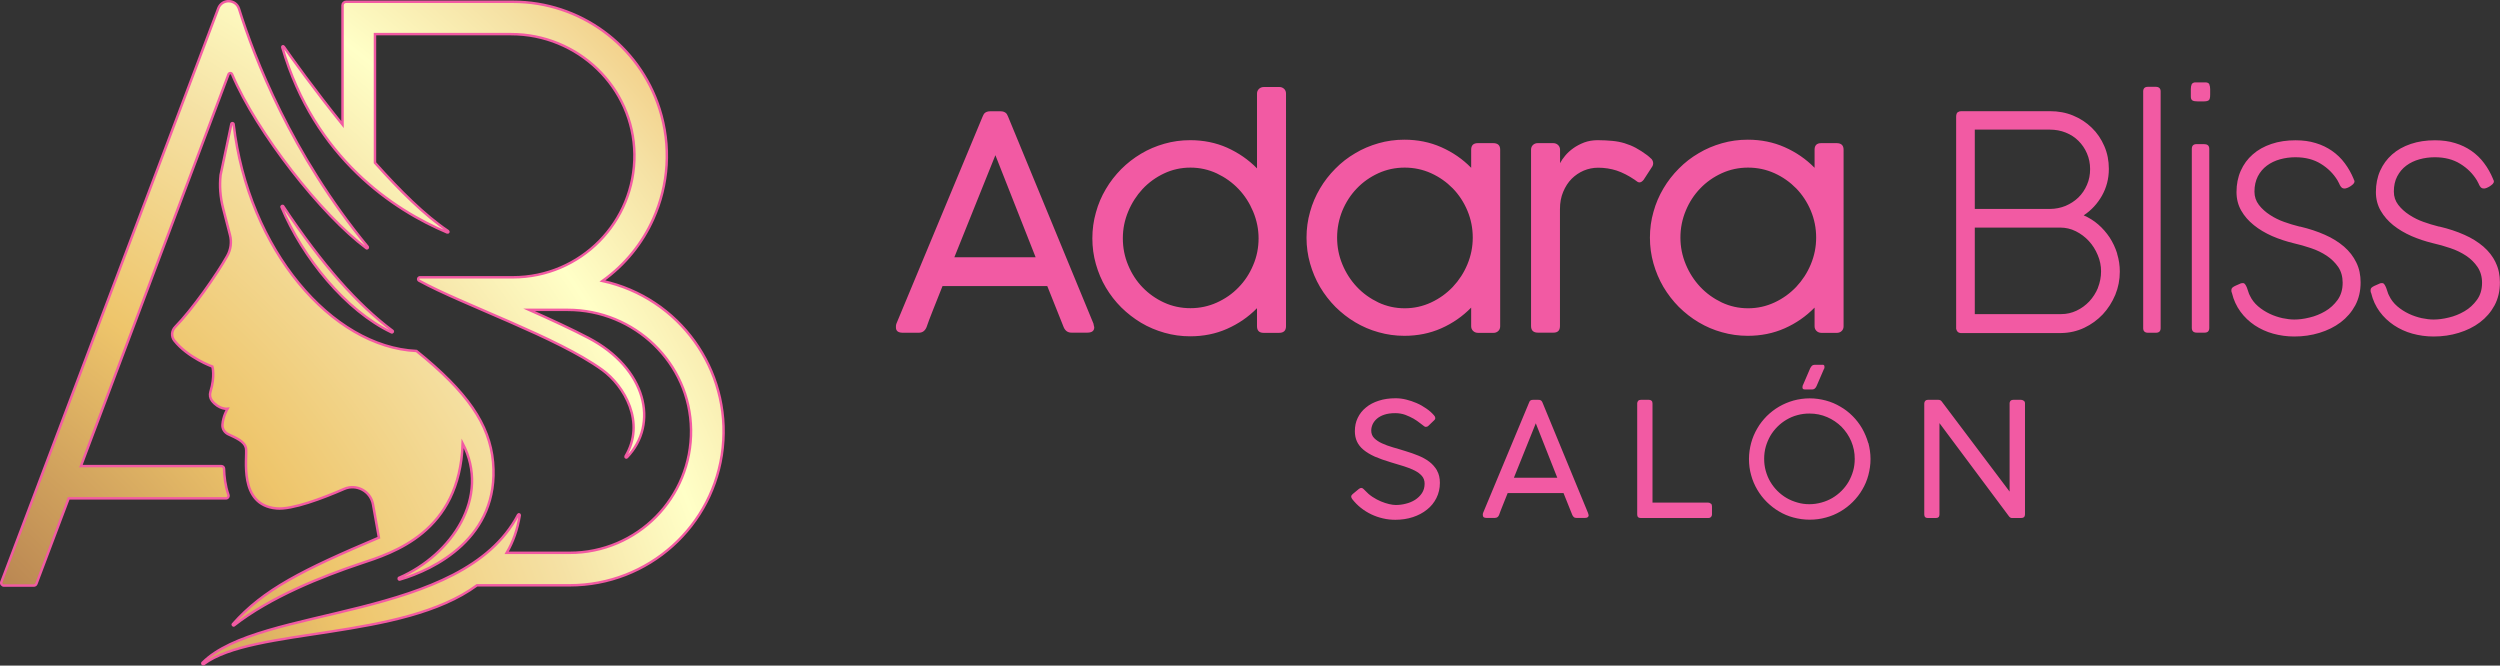 <?xml version="1.0" encoding="UTF-8"?>
<svg id="Capa_2" data-name="Capa 2" xmlns="http://www.w3.org/2000/svg" xmlns:xlink="http://www.w3.org/1999/xlink" viewBox="0 0 253.42 67.47">
  <rect x="0" y="0" width="253.42" height="67.47" fill="#333333" stroke="none"/>
  <defs>
    <style>
      .cls-1 {
        fill: #f25aa3;
      }

      .cls-2 {
        fill: url(#Degradado_Dorado01);
        stroke: #f25aa3;
        stroke-miterlimit: 10;
        stroke-width: .25px;
      }
    </style>
    <radialGradient id="Degradado_Dorado01" data-name="Degradado Dorado01" cx="-28.79" cy="88.18" fx="-28.79" fy="88.18" r="159.59" gradientUnits="userSpaceOnUse">
      <stop offset=".1" stop-color="#85431e"/>
      <stop offset=".24" stop-color="#b58150"/>
      <stop offset=".43" stop-color="#eec56b"/>
      <stop offset=".57" stop-color="#f5e1a4"/>
      <stop offset=".66" stop-color="#ffffc7"/>
      <stop offset=".74" stop-color="#f5e1a4"/>
      <stop offset=".85" stop-color="#eeb661"/>
      <stop offset="1" stop-color="#b58150"/>
    </radialGradient>
  </defs>
  <g id="Capa_6" data-name="Capa 6">
    <g>
      <path class="cls-1" d="M110.9,33.09s-.02-.09-.03-.14c-.01-.05-.02-.1-.03-.15l-8.65-20.97c-.02-.05-.05-.11-.08-.17-.03-.07-.07-.13-.12-.18-.05-.05-.12-.1-.22-.14-.1-.04-.22-.06-.37-.06h-1c-.16,0-.29.02-.38.06-.1.04-.17.09-.22.14-.05.05-.09.12-.12.18-.03.06-.05.12-.08.17l-8.73,20.97s-.02.06-.03.1c0,.04-.02.08-.02.13,0,.05,0,.1,0,.17,0,.35.23.53.7.53h1.6c.2,0,.37-.05.5-.15.13-.1.23-.24.3-.41.14-.42.36-1,.65-1.73.29-.72.61-1.54.97-2.44h10.62l1.66,4.16c.07.17.17.31.3.41.13.1.3.15.5.15h1.6c.46,0,.7-.18.7-.53,0-.03,0-.07-.02-.11ZM96.74,26.08l4.16-10.35,4.08,10.35h-8.24ZM130.16,9c-.13-.12-.29-.18-.47-.18h-1.57c-.21,0-.38.07-.51.2-.13.13-.19.29-.19.47v7.58c-.87-.89-1.88-1.58-3.03-2.1-1.15-.51-2.4-.76-3.74-.76-.91,0-1.78.12-2.62.36-.84.24-1.63.57-2.36,1.01-.74.44-1.41.96-2.01,1.56-.6.61-1.13,1.28-1.56,2.02-.44.74-.78,1.53-1.01,2.38-.24.84-.36,1.72-.36,2.62s.12,1.78.36,2.62c.24.84.57,1.63,1.01,2.37.44.74.96,1.41,1.56,2.01.61.6,1.28,1.12,2.01,1.56.74.44,1.53.77,2.37,1.01.84.24,1.71.36,2.61.36,1.34,0,2.59-.25,3.74-.76s2.16-1.2,3.03-2.09v1.83c0,.44.22.67.67.67h1.56c.47,0,.71-.22.71-.67V9.48c0-.2-.07-.36-.2-.48ZM127.03,26.88c-.36.86-.85,1.61-1.48,2.25-.62.65-1.36,1.16-2.2,1.54-.84.38-1.74.57-2.68.57s-1.84-.19-2.67-.57c-.83-.38-1.56-.9-2.18-1.54-.62-.64-1.11-1.4-1.46-2.25-.36-.85-.54-1.76-.54-2.72s.18-1.84.54-2.71c.36-.87.85-1.63,1.46-2.29.62-.66,1.35-1.19,2.18-1.58.83-.39,1.72-.59,2.67-.59s1.84.2,2.68.59c.84.4,1.57.92,2.2,1.58.63.66,1.12,1.43,1.48,2.29.36.87.55,1.77.55,2.71s-.18,1.87-.55,2.72ZM151.36,14.51h-1.56c-.44,0-.67.22-.67.66v1.84c-.87-.89-1.88-1.58-3.03-2.09-1.15-.51-2.4-.76-3.74-.76-.91,0-1.78.12-2.62.36-.84.24-1.63.57-2.36,1.01-.74.43-1.41.95-2.01,1.56-.61.61-1.13,1.28-1.56,2.01-.44.74-.78,1.53-1.01,2.37-.24.84-.36,1.71-.36,2.62s.12,1.78.36,2.62c.24.84.57,1.63,1.01,2.38.44.74.96,1.41,1.56,2.02.61.6,1.28,1.13,2.01,1.56.74.44,1.53.78,2.37,1.01.84.24,1.71.36,2.61.36,1.34,0,2.59-.25,3.74-.76,1.15-.51,2.16-1.21,3.03-2.1v1.89c0,.18.06.34.19.47.13.13.3.2.51.2h1.57c.18,0,.34-.06.47-.18.13-.12.2-.28.2-.48V15.17c0-.44-.24-.66-.71-.66ZM148.75,26.79c-.36.87-.86,1.63-1.48,2.29-.63.66-1.36,1.19-2.2,1.58-.84.39-1.73.59-2.68.59s-1.84-.2-2.67-.59c-.83-.4-1.56-.92-2.18-1.58-.62-.66-1.11-1.42-1.47-2.29-.36-.87-.53-1.77-.53-2.71s.18-1.85.53-2.72c.36-.86.85-1.62,1.47-2.26.62-.65,1.35-1.16,2.18-1.54s1.72-.57,2.67-.57,1.84.19,2.68.57c.84.38,1.57.9,2.2,1.54.62.64,1.12,1.4,1.48,2.26s.54,1.77.54,2.72-.18,1.84-.54,2.71ZM167.38,16.09c-.15-.14-.28-.26-.4-.35-.4-.3-.79-.55-1.16-.75-.37-.2-.75-.35-1.14-.47-.39-.12-.81-.2-1.25-.24-.44-.04-.93-.07-1.48-.07-.49,0-.95.08-1.36.23-.41.16-.78.35-1.1.58-.32.23-.6.48-.83.76-.23.27-.4.53-.52.76v-1.36c0-.18-.06-.34-.19-.47-.13-.13-.3-.2-.51-.2h-1.57c-.18,0-.34.06-.47.18-.13.12-.2.28-.2.48v17.88c0,.44.23.67.7.67h1.57c.44,0,.66-.22.66-.67v-11.85c0-.66.11-1.24.33-1.76s.5-.96.86-1.32c.36-.36.77-.63,1.23-.83.46-.19.95-.29,1.45-.29.66,0,1.29.1,1.88.29.59.2,1.2.51,1.82.93.1.07.18.14.26.19.07.05.14.08.23.08.14,0,.28-.09.42-.26l.89-1.37c.05-.09.08-.19.08-.3,0-.19-.08-.36-.22-.5ZM186.17,14.51h-1.56c-.44,0-.67.22-.67.66v1.84c-.87-.89-1.88-1.58-3.03-2.09-1.15-.51-2.4-.76-3.74-.76-.91,0-1.78.12-2.62.36-.84.24-1.63.57-2.36,1.01-.74.43-1.41.95-2.01,1.56-.61.61-1.13,1.28-1.56,2.01-.44.74-.78,1.53-1.01,2.37-.24.84-.36,1.71-.36,2.62s.12,1.78.36,2.62c.24.84.57,1.63,1.01,2.38.44.74.96,1.41,1.56,2.02.61.6,1.28,1.13,2.01,1.56.74.44,1.52.78,2.37,1.01.84.24,1.71.36,2.61.36,1.34,0,2.59-.25,3.74-.76,1.15-.51,2.16-1.21,3.03-2.1v1.89c0,.18.06.34.19.47.13.13.3.2.51.2h1.57c.18,0,.34-.06.47-.18.13-.12.2-.28.2-.48V15.17c0-.44-.24-.66-.71-.66ZM183.56,26.79c-.36.87-.86,1.63-1.48,2.29-.63.66-1.36,1.19-2.2,1.58-.84.39-1.73.59-2.68.59s-1.84-.2-2.67-.59c-.83-.4-1.56-.92-2.18-1.58-.62-.66-1.11-1.42-1.47-2.29-.36-.87-.54-1.77-.54-2.71s.18-1.85.54-2.72.85-1.62,1.47-2.26c.62-.65,1.35-1.16,2.18-1.54s1.72-.57,2.67-.57,1.84.19,2.68.57c.84.38,1.57.9,2.2,1.54.62.64,1.12,1.4,1.48,2.26.36.86.54,1.77.54,2.72s-.18,1.84-.54,2.71ZM214.61,25.69c-.18-.58-.44-1.12-.76-1.62-.33-.49-.72-.94-1.16-1.32-.45-.39-.94-.69-1.47-.92.77-.51,1.39-1.18,1.85-1.99.46-.82.7-1.72.7-2.72,0-.83-.15-1.6-.46-2.31-.31-.72-.73-1.34-1.27-1.86-.54-.53-1.17-.94-1.9-1.24-.72-.3-1.51-.44-2.34-.44h-9.01c-.11,0-.22.03-.33.1-.11.07-.17.23-.17.48v21.47c.02.12.07.22.14.3.08.08.18.13.32.14h10.18c.83-.01,1.62-.19,2.34-.53s1.35-.8,1.89-1.37c.53-.57.95-1.23,1.26-1.97.31-.75.46-1.54.46-2.36,0-.62-.09-1.22-.27-1.8ZM200.18,13.14h7.61c.57,0,1.11.1,1.61.3.5.2.93.48,1.29.84.36.36.65.78.86,1.27.21.48.32,1.02.32,1.59s-.1,1.11-.32,1.6c-.21.49-.5.92-.87,1.28-.37.36-.81.64-1.3.85-.49.2-1.03.31-1.6.31h-7.6v-8.03ZM212.67,29.17c-.22.53-.51.98-.88,1.38-.37.39-.8.71-1.29.94s-1,.35-1.55.35h-8.77v-8.77h8.66c.55,0,1.08.12,1.58.37.5.25.94.58,1.32.99.38.41.68.89.9,1.42.23.53.34,1.09.34,1.66s-.11,1.14-.32,1.66ZM218.52,8.8h-.79c-.32,0-.48.16-.48.47v23.99c0,.31.16.47.5.47h.79c.32,0,.48-.16.48-.47V9.27c0-.31-.17-.47-.5-.47ZM223.97,8.57c-.05-.13-.17-.2-.36-.22h-1.11c-.17.02-.28.09-.34.21-.05.12-.08.28-.08.47v.77c0,.18.05.31.16.38.11.07.3.1.56.1h.55c.27,0,.46-.04.55-.12.1-.08.14-.27.14-.56v-.57c0-.18-.03-.33-.08-.46ZM223.46,14.61h-.8c-.32,0-.48.16-.48.48v18.15c0,.32.17.48.51.48h.79c.31,0,.47-.16.47-.48V15.1c0-.32-.16-.48-.48-.48ZM238.85,26.6c-.29-.6-.7-1.13-1.24-1.6-.54-.46-1.18-.87-1.94-1.2-.76-.34-1.59-.61-2.51-.83-.01,0-.03,0-.05,0-.02,0-.07-.02-.15-.04-.42-.1-.89-.25-1.41-.43-.51-.18-1-.42-1.44-.71-.45-.29-.83-.63-1.13-1.02-.3-.39-.45-.84-.45-1.35,0-.59.12-1.1.34-1.54.23-.44.53-.8.92-1.09.39-.29.83-.5,1.33-.64s1.02-.21,1.56-.21c1,0,1.86.22,2.57.66.72.44,1.28,1,1.69,1.67.07.12.13.24.18.34.04.11.09.2.14.27.05.07.1.13.16.17s.14.06.26.06c.06,0,.14-.02.25-.06.11-.04.22-.1.33-.17.11-.07.21-.15.29-.23.08-.09.12-.17.12-.27,0-.06-.03-.14-.09-.23h.01c-.24-.58-.54-1.12-.91-1.61-.36-.49-.79-.9-1.29-1.25-.49-.34-1.05-.61-1.66-.79-.61-.19-1.29-.28-2.03-.28-.9,0-1.71.12-2.45.37-.74.25-1.37.6-1.89,1.06-.53.46-.93,1.01-1.22,1.66-.29.65-.43,1.37-.43,2.16,0,.7.16,1.32.48,1.88.32.56.75,1.05,1.29,1.48.53.43,1.15.79,1.84,1.1.7.3,1.42.54,2.16.72.59.13,1.17.3,1.77.5.6.2,1.13.46,1.6.77.47.31.86.7,1.17,1.14.3.45.45.98.45,1.6,0,.69-.17,1.26-.51,1.74-.34.47-.76.86-1.26,1.15-.5.29-1.03.51-1.6.64-.57.14-1.08.2-1.53.2-.36,0-.76-.05-1.2-.14-.44-.1-.87-.24-1.29-.44-.42-.2-.82-.45-1.18-.76-.36-.31-.64-.67-.83-1.08-.06-.11-.12-.24-.16-.39-.05-.14-.1-.28-.14-.41-.05-.13-.11-.24-.17-.33-.06-.09-.13-.14-.21-.14-.02,0-.06,0-.11,0-.06,0-.1.01-.12.02l-.59.26c-.11.05-.2.11-.27.17-.07.06-.11.16-.11.29,0,.04,0,.08.01.13.01.05.03.1.05.14.17.71.46,1.33.86,1.88.4.55.88,1,1.44,1.38.56.37,1.18.66,1.87.85.69.19,1.4.29,2.15.29.89,0,1.73-.12,2.55-.37.81-.25,1.53-.6,2.15-1.07.62-.47,1.11-1.04,1.48-1.72.36-.68.54-1.45.54-2.32,0-.76-.14-1.43-.44-2.03ZM252.98,26.6c-.29-.6-.7-1.13-1.24-1.6-.54-.46-1.18-.87-1.94-1.2-.76-.34-1.59-.61-2.51-.83-.01,0-.03,0-.05,0-.02,0-.07-.02-.15-.04-.42-.1-.89-.25-1.41-.43-.51-.18-1-.42-1.44-.71-.45-.29-.83-.63-1.13-1.02-.3-.39-.45-.84-.45-1.35,0-.59.11-1.1.34-1.54.23-.44.53-.8.92-1.09.39-.29.83-.5,1.33-.64.5-.14,1.02-.21,1.56-.21,1,0,1.86.22,2.57.66.72.44,1.28,1,1.69,1.67.07.12.13.24.18.34.04.11.09.2.14.27.04.07.1.13.16.17s.14.06.26.06c.06,0,.14-.02.25-.06.11-.04.21-.1.33-.17.11-.07.2-.15.29-.23.08-.09.12-.17.12-.27,0-.06-.03-.14-.09-.23h.01c-.24-.58-.54-1.12-.91-1.61-.36-.49-.79-.9-1.29-1.25-.49-.34-1.05-.61-1.66-.79-.61-.19-1.29-.28-2.03-.28-.9,0-1.71.12-2.45.37-.74.25-1.37.6-1.89,1.06-.52.46-.93,1.01-1.22,1.66-.29.65-.43,1.37-.43,2.16,0,.7.16,1.32.48,1.88.32.56.75,1.05,1.28,1.48.54.43,1.15.79,1.85,1.1.7.3,1.42.54,2.16.72.59.13,1.17.3,1.77.5s1.13.46,1.6.77c.47.31.86.7,1.16,1.14.3.45.46.98.46,1.6,0,.69-.17,1.26-.52,1.74-.34.47-.76.86-1.26,1.15-.5.29-1.03.51-1.6.64-.57.14-1.08.2-1.54.2-.36,0-.76-.05-1.2-.14-.44-.1-.87-.24-1.29-.44-.42-.2-.82-.45-1.18-.76-.36-.31-.64-.67-.83-1.08-.06-.11-.12-.24-.16-.39-.05-.14-.1-.28-.14-.41-.05-.13-.11-.24-.17-.33-.06-.09-.13-.14-.21-.14-.02,0-.06,0-.12,0-.05,0-.09.01-.11.02l-.59.26c-.11.05-.2.11-.27.17-.07.06-.11.16-.11.29,0,.04,0,.08.01.13,0,.05.03.1.05.14.17.71.46,1.33.86,1.88.4.55.89,1,1.45,1.38.56.37,1.18.66,1.87.85.69.19,1.4.29,2.15.29.89,0,1.74-.12,2.55-.37.81-.25,1.53-.6,2.15-1.07.62-.47,1.11-1.04,1.48-1.72.36-.68.54-1.45.54-2.32,0-.76-.14-1.43-.44-2.03ZM145.67,47.69c-.2-.34-.46-.64-.79-.89-.33-.25-.7-.45-1.12-.62-.42-.17-.84-.32-1.28-.45-.43-.14-.86-.26-1.27-.38-.42-.12-.79-.26-1.12-.41-.33-.15-.59-.33-.79-.53-.2-.2-.3-.46-.3-.76,0-.22.05-.43.14-.64.1-.21.24-.4.44-.57.2-.17.45-.31.76-.41s.67-.15,1.1-.15c.36,0,.7.06,1.01.17.31.12.59.25.84.39.25.15.46.29.63.43.17.14.3.23.37.28.08.08.16.12.25.12s.18-.03.26-.11l.57-.55c.09-.08.13-.16.12-.25s-.04-.17-.12-.25c-.22-.26-.48-.49-.79-.7-.3-.21-.63-.4-.98-.55-.35-.15-.7-.27-1.07-.36-.37-.09-.72-.13-1.06-.13-.63,0-1.2.08-1.71.25-.51.16-.94.39-1.3.69-.36.29-.64.65-.83,1.05-.2.41-.29.85-.29,1.35,0,.39.07.73.21,1.04.14.31.36.59.66.84.3.25.68.48,1.14.69.46.2,1.02.4,1.66.59.47.14.91.27,1.32.4.41.13.77.27,1.08.43.31.16.55.34.73.55.18.21.27.47.27.78,0,.37-.09.68-.27.96-.18.27-.42.5-.7.68-.29.18-.6.31-.94.39-.34.09-.68.13-1.01.13-.18,0-.41-.03-.67-.09-.26-.06-.54-.15-.83-.27-.29-.12-.57-.27-.86-.46-.29-.19-.54-.41-.77-.66l-.11-.11c-.07-.08-.15-.13-.23-.14-.09,0-.17.02-.27.1l-.64.53c-.09.08-.14.16-.14.24s.03.17.1.26c.26.33.55.63.88.89.33.26.68.48,1.06.66.38.18.78.32,1.19.41.41.1.83.14,1.25.14.63,0,1.22-.09,1.77-.27.55-.18,1.02-.43,1.43-.76.41-.32.73-.72.96-1.18.23-.46.35-.97.35-1.54,0-.49-.1-.91-.3-1.25ZM161.01,52.17s0-.05-.01-.08c0-.03-.01-.05-.02-.08l-4.61-11.18s-.03-.06-.04-.09c-.02-.03-.04-.07-.07-.1-.03-.03-.07-.06-.12-.08-.05-.02-.12-.03-.2-.03h-.53c-.09,0-.16.01-.2.03-.05.02-.09.05-.12.08-.03.03-.05.06-.06.1-.02.03-.03.07-.04.09l-4.66,11.18s-.01.03-.01.05c0,.02-.01.05-.01.07,0,.02,0,.05,0,.09,0,.19.12.28.37.28h.85c.11,0,.2-.03.27-.08s.12-.13.16-.22c.08-.23.19-.53.35-.92.16-.39.33-.82.52-1.3h5.66l.89,2.22c.04.09.09.16.16.22s.16.08.27.08h.86c.25,0,.37-.1.37-.28,0-.01,0-.03,0-.06ZM153.46,48.43l2.22-5.52,2.18,5.52h-4.4ZM173.41,51.05c-.07-.07-.15-.1-.25-.1h-5.65v-10.06c0-.12-.03-.21-.1-.27-.07-.06-.15-.09-.25-.09h-.83c-.12,0-.21.03-.27.1-.06.07-.1.15-.1.25v11.27c0,.24.12.36.36.36h6.86c.11,0,.19-.03.26-.1.06-.07.1-.16.1-.25v-.83c0-.12-.03-.21-.1-.28ZM189.38,44.91c-.15-.53-.36-1.02-.62-1.48-.27-.46-.59-.88-.96-1.25-.38-.38-.79-.7-1.25-.96-.45-.27-.94-.48-1.47-.62-.53-.14-1.07-.22-1.63-.22s-1.12.08-1.64.22c-.53.15-1.02.36-1.47.62-.46.27-.87.59-1.25.96-.37.38-.7.79-.96,1.25-.27.46-.48.95-.62,1.47-.14.53-.22,1.07-.22,1.63s.07,1.12.22,1.64c.14.52.35,1.01.62,1.47.27.46.59.87.96,1.24.38.37.79.7,1.24.96.45.27.94.48,1.47.62.53.14,1.07.22,1.64.22s1.12-.07,1.65-.22c.53-.14,1.02-.35,1.48-.62.46-.27.87-.59,1.24-.96.38-.38.7-.79.96-1.24.27-.45.48-.94.62-1.47.14-.53.22-1.07.22-1.63s-.08-1.12-.22-1.65ZM187.85,47.73c-.11.39-.27.76-.46,1.1-.2.34-.44.65-.72.93-.28.28-.59.52-.93.72-.34.2-.7.35-1.1.46-.39.11-.8.17-1.22.17s-.83-.05-1.22-.17c-.39-.11-.76-.26-1.1-.46-.34-.2-.65-.44-.93-.72-.28-.28-.52-.59-.72-.93-.2-.34-.35-.71-.46-1.1-.11-.39-.16-.8-.16-1.22s.05-.83.16-1.22c.11-.39.27-.76.46-1.1.2-.34.44-.65.72-.93.28-.28.59-.52.93-.72.34-.2.71-.36,1.1-.46.39-.11.8-.16,1.22-.16.64,0,1.23.12,1.79.36.56.24,1.04.57,1.46.98.41.42.74.9.98,1.46.24.56.36,1.15.36,1.79,0,.42-.05.83-.16,1.22ZM184.74,36.98h-.8c-.1,0-.18.03-.25.08-.06.05-.12.14-.19.26l-.71,1.65c-.04.06-.06.12-.06.16,0,.05-.01.09-.02.12,0,.08.02.13.05.17s.11.06.21.06h.74c.18,0,.33-.12.43-.34l.73-1.69c.04-.06.06-.11.07-.16,0-.05,0-.09,0-.14,0-.12-.07-.18-.21-.18ZM205.15,40.63c-.08-.06-.18-.1-.27-.1h-.81c-.2,0-.32.1-.36.3v9l-6.87-9.12c-.08-.12-.2-.18-.34-.18h-1.08c-.11,0-.19.03-.26.1-.06.07-.1.16-.1.27v11.25c0,.24.12.36.36.36h.81c.25,0,.37-.12.37-.36v-9.26l7.04,9.44c.09.12.19.18.31.18h.92c.26,0,.4-.12.4-.36v-11.27c0-.11-.04-.19-.12-.26Z"/>
      <path class="cls-2" d="M73.26,45.4c-.85,7.93-7.54,13.93-15.51,13.93h-9.4c-7.61,5.6-22.68,4.25-27.7,7.99-.09.07-.2-.06-.12-.14,5.8-5.84,26.29-4.17,31.99-15,.05-.09.18-.05.17.05-.23,1.45-.68,2.71-1.33,3.81h6.38c6.86,0,12.4-5.6,12.31-12.48-.09-6.77-5.73-12.15-12.5-12.15h-3.91c2.23.99,4.44,2.02,6,2.84,5.89,3.08,7.17,8.74,3.91,12.11-.07.08-.19-.02-.14-.11,2.04-3.43-.11-7.12-2.35-8.75-4.57-3.32-14.15-6.61-18.58-9.05-.16-.09-.1-.33.09-.34h9.42c6.86,0,12.41-5.61,12.32-12.49-.09-6.77-5.73-12.16-12.5-12.16h-13.8v13.04c2.47,2.77,5.08,5.36,7.41,6.92.09.06.02.19-.08.15-5.37-2.25-13.46-7.53-16.73-18.78-.03-.09.1-.15.15-.07.78,1.12,3.08,4.34,5.96,7.91V.54c0-.2.16-.36.36-.36h16.91c6.78,0,12.79,4.38,14.86,10.84,1.21,3.77.92,7.73-.63,11.17h0c-1.1,2.46-2.85,4.65-5.15,6.29,7.79,1.7,13.04,8.99,12.19,16.91ZM28.71,20.91c-.06-.1-.21-.02-.17.09,2.12,5.1,6.54,10.51,11.15,12.69.1.05.19-.09.1-.16-3.56-2.67-7.08-6.62-11.08-12.62ZM37.27,25.01C29.54,15.62,25.77,5.83,24.23.9c-.32-1.01-1.72-1.05-2.1-.06l-.12.32L.14,58.99c-.07.18.07.37.26.37h3.03c.11,0,.22-.07.26-.18l3.27-8.66h15.94c.19,0,.32-.19.25-.37h0c-.31-.9-.42-1.84-.44-2.64,0-.15-.13-.26-.27-.26h-14.24L23.16,7.54c.07-.17.3-.18.37,0,2.49,5.89,9.1,14.28,13.61,17.62.09.07.2-.05.13-.14ZM40.46,58.58c-.1.04-.05.2.06.17,3.5-1.01,10.13-4.26,9.46-11.9-.34-3.85-2.64-7.14-7.76-11.27-8.57-.39-17.06-10.25-18.54-23-.02-.13-.21-.14-.23-.01l-1.09,5.17c-.12,1.11-.03,2.23.24,3.31l.71,2.76c.19.72.09,1.49-.28,2.14-1.01,1.82-3.57,5.47-5.28,7.2-.36.37-.41.95-.09,1.36,1.39,1.76,3.87,2.65,3.87,2.65,0,0,.29.94-.2,2.56-.09.3-.04.64.15.89.71.92,1.58.83,1.58.83,0,0-.46.77-.51,1.62-.03.4.21.77.57.95.77.37,1.69.71,1.82,1.45.15.92-.82,5.74,3.1,6.08,1.58.14,4.67-1.03,6.85-1.98,1.25-.54,2.68.23,2.92,1.57l.6,3.37c-7.75,3.28-11.7,5.26-14.8,8.76-.07.08.04.2.12.13,3.69-2.88,8.9-4.95,12.78-6.25,3.33-1.11,10.09-3.15,10.39-12.2,2.84,5.44-1.08,11.28-6.44,13.63Z"/>
    </g>
  </g>
</svg>